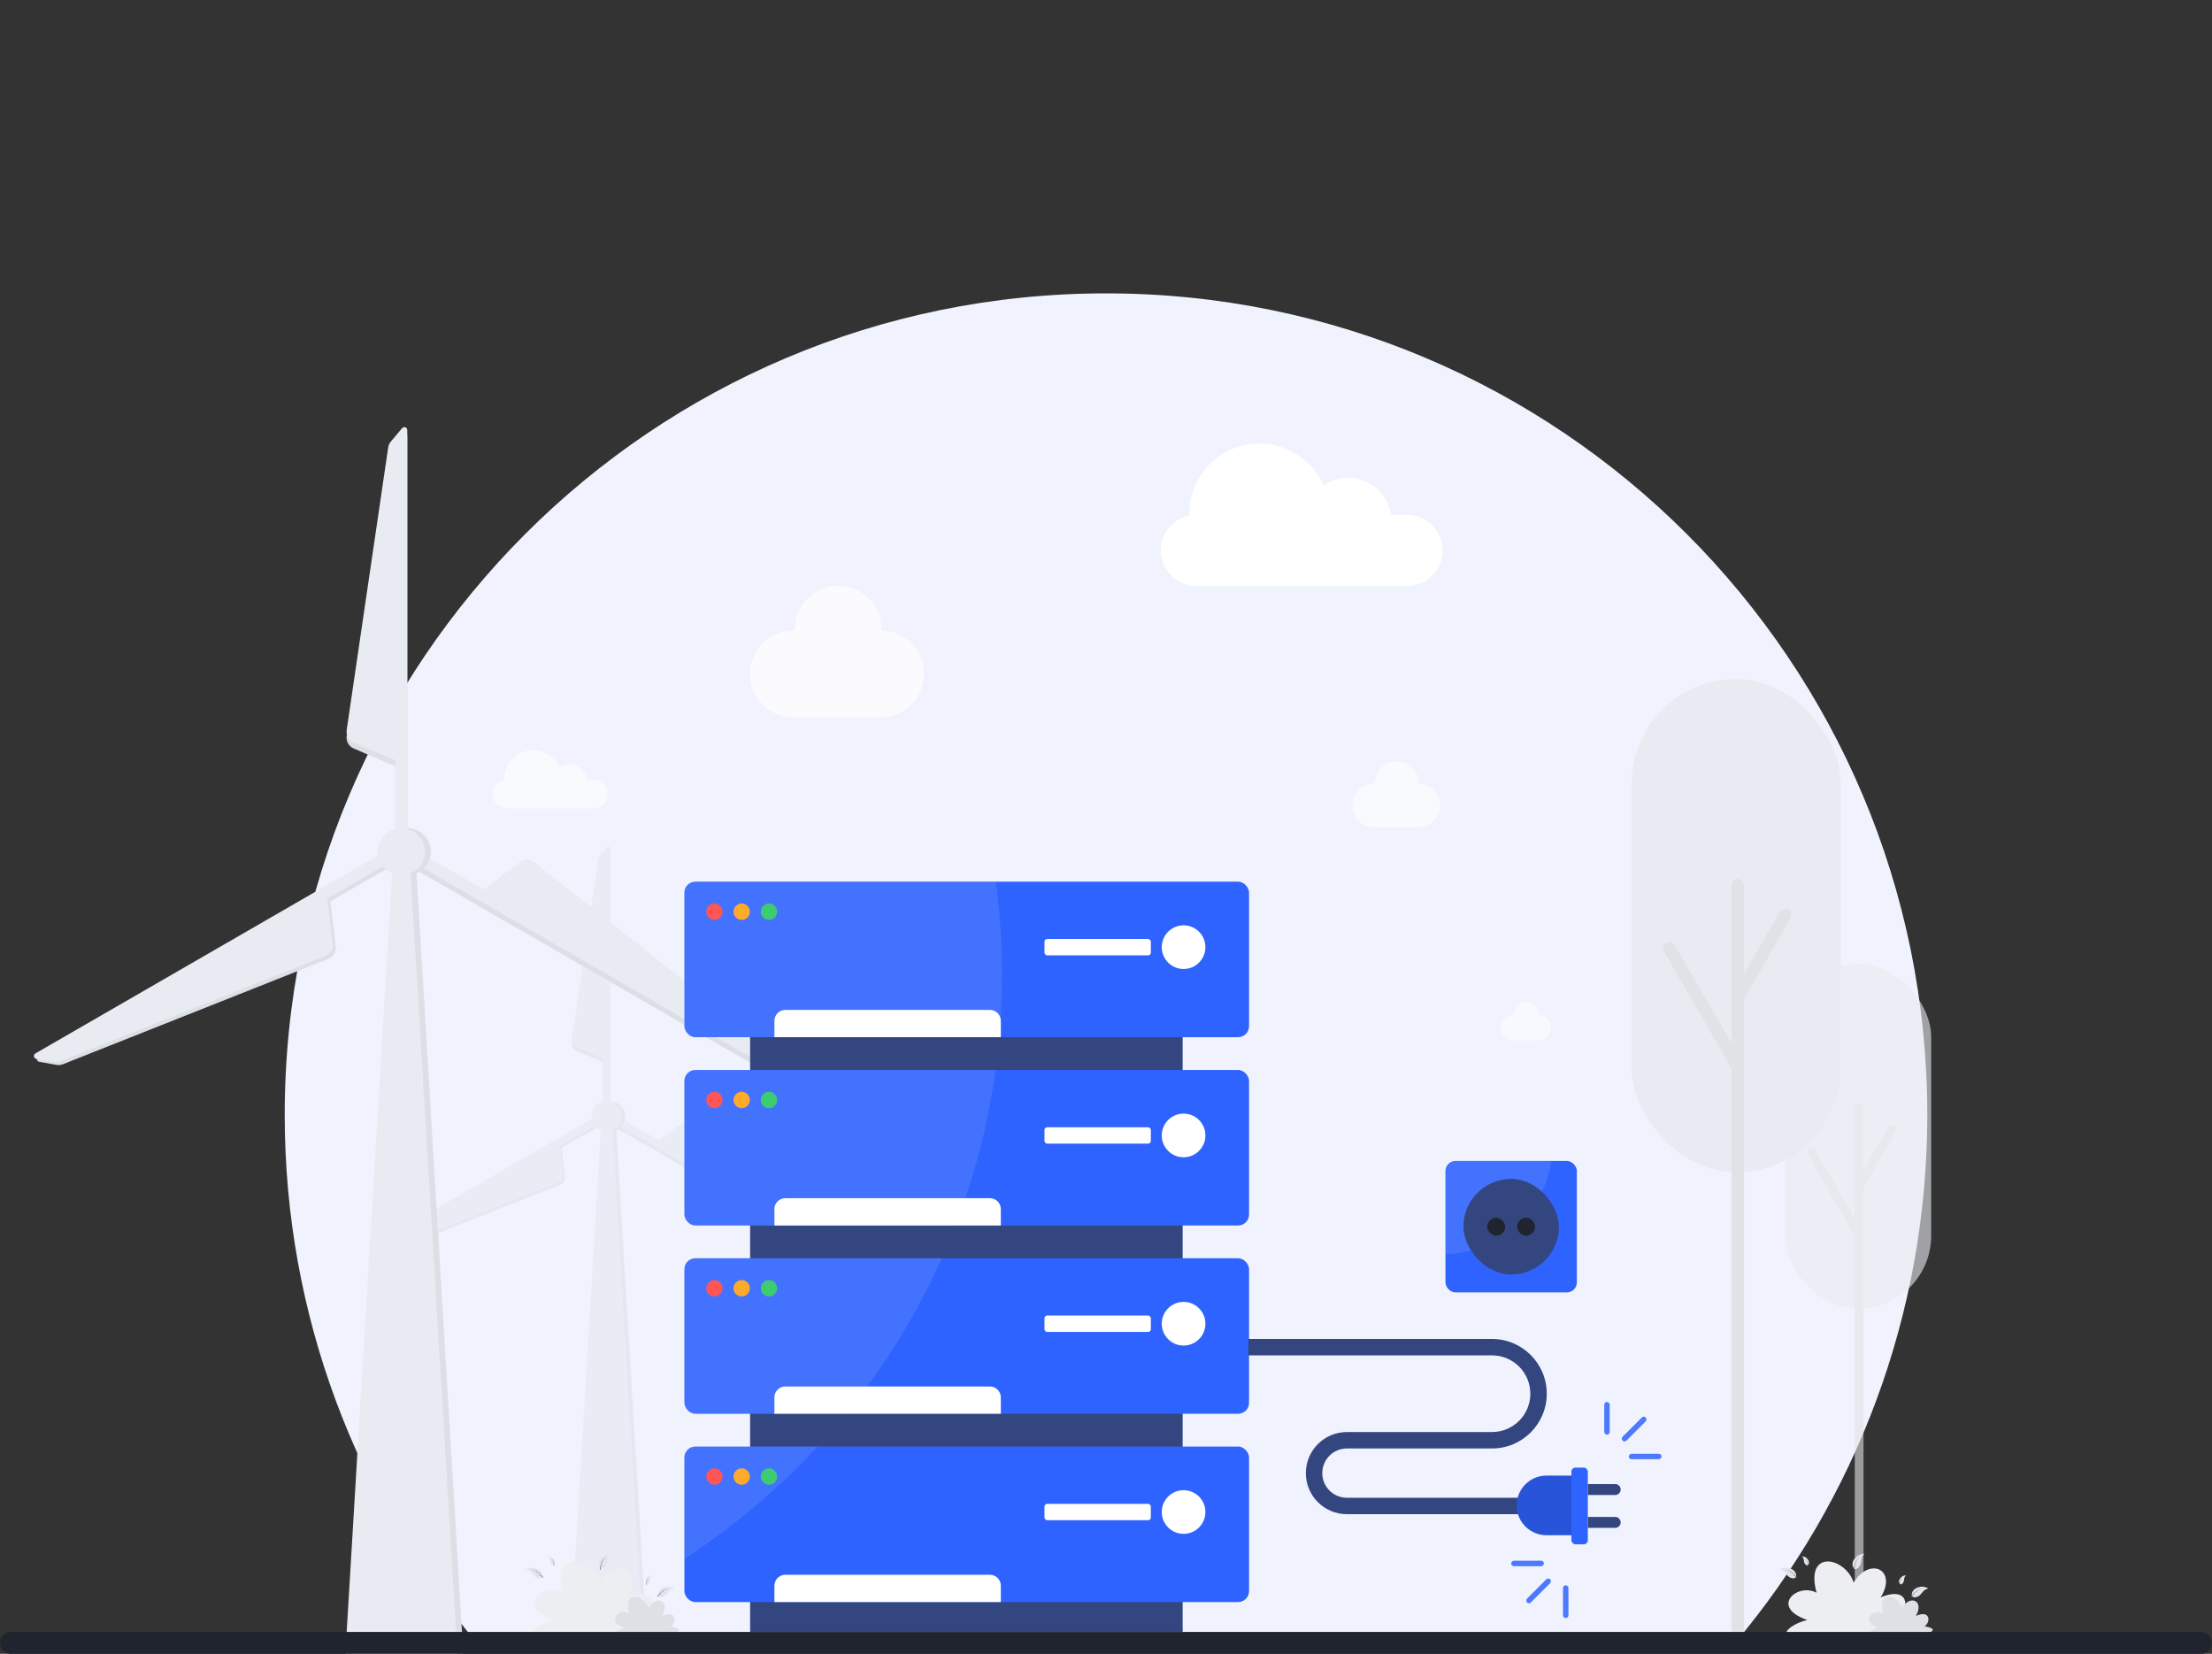 <svg width="404" height="302" viewBox="0 0 404 302" fill="none" xmlns="http://www.w3.org/2000/svg">
<rect x="0" y="0" width="404" height="302" fill="#333333" stroke="none"/>
<path fill-rule="evenodd" clip-rule="evenodd" d="M316.902 300C338.807 273.926 352 240.29 352 203.571C352 120.729 284.843 53.571 202 53.571C119.157 53.571 52 120.729 52 203.571C52 240.29 65.193 273.926 87.098 300H316.902Z" fill="#F0F3FD"/>
<path opacity="0.7" fill-rule="evenodd" clip-rule="evenodd" d="M161 114.932C161 115.001 160.999 115.07 160.997 115.138C165.285 115.245 168.729 118.754 168.729 123.068C168.729 127.381 165.287 130.89 161 130.997V131H160.804C160.802 131 160.799 131 160.797 131C160.794 131 160.791 131 160.789 131H145.136V130.997C145.068 130.999 145 131 144.932 131C140.551 131 137 127.449 137 123.068C137 118.687 140.551 115.136 144.932 115.136C145.001 115.136 145.07 115.136 145.138 115.138C145.136 115.07 145.136 115.001 145.136 114.932C145.136 110.551 148.687 107 153.068 107C157.449 107 161 110.551 161 114.932Z" fill="white"/>
<g opacity="0.15">
<path fill-rule="evenodd" clip-rule="evenodd" d="M109.579 156.909C109.415 157.104 109.309 157.34 109.272 157.592L104.451 190.407C104.36 191.022 104.695 191.62 105.266 191.865L109.579 193.713C109.646 193.742 109.713 193.765 109.78 193.782C109.963 193.829 110.119 193.979 110.119 194.168V204.291C110.119 204.669 110.425 204.976 110.804 204.976C111.182 204.976 111.488 204.669 111.488 204.291V192.464C111.488 192.461 111.488 192.457 111.488 192.454L111.488 155.578C111.488 155.258 111.09 155.113 110.884 155.357L109.579 156.909Z" fill="#A4A4A4"/>
<path fill-rule="evenodd" clip-rule="evenodd" d="M109.579 156.224C109.415 156.419 109.309 156.655 109.272 156.907L104.451 189.722C104.36 190.337 104.695 190.935 105.266 191.18L109.579 193.028C109.646 193.057 109.713 193.08 109.78 193.097C109.963 193.145 110.119 193.294 110.119 193.483V203.606C110.119 203.984 110.425 204.291 110.804 204.291C111.182 204.291 111.488 203.984 111.488 203.606V191.779C111.488 191.776 111.488 191.773 111.488 191.769L111.488 154.893C111.488 154.573 111.09 154.428 110.884 154.672L109.579 156.224Z" fill="#C4C4C4"/>
<path fill-rule="evenodd" clip-rule="evenodd" d="M70.747 228.608C70.998 228.652 71.255 228.626 71.492 228.533L102.321 216.3C102.899 216.071 103.25 215.482 103.176 214.865L102.621 210.206C102.612 210.134 102.598 210.064 102.58 209.997C102.529 209.815 102.581 209.606 102.744 209.511L111.511 204.45C111.839 204.261 111.951 203.842 111.762 203.514C111.573 203.187 111.154 203.074 110.826 203.263L100.582 209.178C100.58 209.179 100.578 209.18 100.576 209.182L94.219 212.851L68.64 227.62C68.363 227.78 68.436 228.198 68.751 228.254L70.747 228.608Z" fill="#A4A4A4"/>
<path fill-rule="evenodd" clip-rule="evenodd" d="M70.405 228.266C70.655 228.31 70.913 228.284 71.149 228.19L101.979 215.958C102.556 215.729 102.907 215.139 102.834 214.522L102.278 209.863C102.269 209.791 102.256 209.722 102.237 209.655C102.187 209.473 102.238 209.263 102.402 209.169L111.169 204.107C111.496 203.918 111.608 203.499 111.419 203.172C111.23 202.844 110.811 202.732 110.484 202.921L100.24 208.835C100.238 208.837 100.235 208.838 100.233 208.839L68.297 227.277C68.02 227.437 68.094 227.855 68.408 227.911L70.405 228.266Z" fill="#C4C4C4"/>
<path fill-rule="evenodd" clip-rule="evenodd" d="M152.7 226.956C152.614 226.717 152.462 226.507 152.263 226.349L126.255 205.766C125.767 205.381 125.082 205.372 124.584 205.744L120.827 208.555C120.769 208.598 120.716 208.645 120.667 208.694C120.534 208.829 120.327 208.889 120.164 208.795L111.397 203.733C111.069 203.544 110.65 203.656 110.461 203.984C110.272 204.311 110.384 204.73 110.712 204.919L120.955 210.833C120.958 210.835 120.96 210.836 120.963 210.838L152.899 229.276C153.175 229.436 153.501 229.163 153.392 228.863L152.7 226.956Z" fill="#A4A4A4"/>
<path fill-rule="evenodd" clip-rule="evenodd" d="M152.7 226.272C152.614 226.033 152.462 225.822 152.263 225.665L126.255 205.082C125.767 204.696 125.082 204.687 124.584 205.059L120.827 207.87C120.769 207.913 120.716 207.96 120.667 208.009C120.534 208.144 120.327 208.204 120.164 208.11L111.397 203.048C111.069 202.859 110.65 202.971 110.461 203.299C110.272 203.627 110.384 204.045 110.712 204.235L120.955 210.148C120.957 210.15 120.96 210.151 120.963 210.153L152.899 228.591C153.175 228.751 153.501 228.478 153.392 228.178L152.7 226.272Z" fill="#C4C4C4"/>
<path fill-rule="evenodd" clip-rule="evenodd" d="M112.564 206.38C113.542 205.962 114.228 204.991 114.228 203.859C114.228 202.346 113.001 201.12 111.488 201.12C109.975 201.12 108.749 202.346 108.749 203.859C108.749 204.991 109.434 205.961 110.413 206.38L104.982 297H117.994L112.564 206.38Z" fill="#A4A4A4"/>
<path fill-rule="evenodd" clip-rule="evenodd" d="M111.879 206.38C112.857 205.961 113.543 204.991 113.543 203.859C113.543 202.346 112.316 201.12 110.804 201.12C109.291 201.12 108.064 202.346 108.064 203.859C108.064 204.991 108.75 205.961 109.728 206.38L104.297 297H117.31L111.879 206.38Z" fill="#C4C4C4"/>
</g>
<g opacity="0.6">
<rect x="326" y="176" width="26.714" height="62.997" rx="13.357" fill="#E9EBF2"/>
<rect x="338.759" y="201.518" width="1.595" height="98.482" rx="0.797" fill="#E1E2E5"/>
<rect x="345.338" y="205.019" width="1.595" height="13.443" rx="0.797" transform="rotate(30 345.338 205.019)" fill="#E1E2E5"/>
<rect width="1.595" height="18.913" rx="0.797" transform="matrix(0.866 -0.5 -0.5 -0.866 339.201 226.49)" fill="#E1E2E5"/>
</g>
<rect x="298" y="124" width="38.199" height="90.082" rx="19.1" fill="#E9EBF2"/>
<rect x="316.245" y="160.489" width="2.281" height="140.825" rx="1.14" fill="#E1E2E5"/>
<rect x="325.653" y="165.496" width="2.281" height="19.223" rx="1.14" transform="rotate(30 325.653 165.496)" fill="#E1E2E5"/>
<rect width="2.281" height="27.044" rx="1.14" transform="matrix(0.866 -0.5 -0.5 -0.866 316.876 196.198)" fill="#E1E2E5"/>
<path fill-rule="evenodd" clip-rule="evenodd" d="M71.382 81.71C71.124 82.016 70.957 82.388 70.899 82.783L63.318 134.384C63.176 135.351 63.702 136.292 64.6 136.677L71.382 139.584C71.487 139.629 71.593 139.664 71.698 139.692C71.986 139.766 72.231 140.001 72.231 140.298V156.217C72.231 156.811 72.713 157.293 73.308 157.293C73.903 157.293 74.385 156.811 74.385 156.217V137.619C74.385 137.614 74.385 137.609 74.385 137.604L74.385 79.616C74.385 79.114 73.757 78.885 73.434 79.27L71.382 81.71Z" fill="#DCDFE6"/>
<path fill-rule="evenodd" clip-rule="evenodd" d="M71.382 80.633C71.124 80.939 70.957 81.311 70.899 81.706L63.318 133.307C63.176 134.274 63.702 135.215 64.6 135.6L71.382 138.507C71.487 138.552 71.593 138.588 71.698 138.615C71.986 138.69 72.231 138.924 72.231 139.221V155.14C72.231 155.734 72.713 156.217 73.308 156.217C73.903 156.217 74.385 155.734 74.385 155.14V136.542C74.385 136.537 74.385 136.532 74.385 136.527L74.385 78.54C74.385 78.037 73.757 77.808 73.434 78.193L71.382 80.633Z" fill="#E9EBF2"/>
<path fill-rule="evenodd" clip-rule="evenodd" d="M10.32 194.455C10.714 194.525 11.119 194.484 11.491 194.336L59.969 175.101C60.878 174.741 61.429 173.814 61.314 172.844L60.44 165.518C60.426 165.405 60.405 165.295 60.376 165.19C60.296 164.903 60.377 164.574 60.635 164.426L74.42 156.466C74.935 156.169 75.112 155.51 74.814 154.995C74.517 154.48 73.858 154.304 73.343 154.601L57.235 163.901C57.231 163.903 57.228 163.905 57.224 163.907L7.006 192.901C6.571 193.152 6.686 193.81 7.181 193.898L10.32 194.455Z" fill="#DCDFE6"/>
<path fill-rule="evenodd" clip-rule="evenodd" d="M9.782 193.916C10.175 193.986 10.581 193.945 10.953 193.798L59.431 174.563C60.339 174.203 60.891 173.276 60.775 172.306L59.902 164.979C59.888 164.866 59.866 164.757 59.837 164.651C59.758 164.365 59.839 164.036 60.096 163.887L73.882 155.928C74.397 155.631 74.573 154.972 74.276 154.457C73.979 153.942 73.32 153.765 72.805 154.063L56.697 163.363C56.693 163.365 56.69 163.367 56.686 163.369L6.467 192.363C6.032 192.614 6.148 193.271 6.642 193.359L9.782 193.916Z" fill="#E9EBF2"/>
<path fill-rule="evenodd" clip-rule="evenodd" d="M139.189 191.858C139.053 191.482 138.815 191.152 138.501 190.903L97.604 158.537C96.838 157.931 95.76 157.916 94.977 158.502L89.069 162.922C88.978 162.99 88.894 163.063 88.817 163.141C88.609 163.353 88.283 163.448 88.026 163.299L74.24 155.34C73.725 155.043 73.067 155.219 72.769 155.734C72.472 156.249 72.648 156.908 73.163 157.205L89.27 166.504C89.274 166.507 89.278 166.509 89.282 166.512L139.501 195.505C139.936 195.756 140.448 195.328 140.276 194.855L139.189 191.858Z" fill="#DCDFE6"/>
<path fill-rule="evenodd" clip-rule="evenodd" d="M139.189 190.781C139.053 190.405 138.815 190.075 138.501 189.827L97.604 157.46C96.838 156.854 95.76 156.839 94.977 157.425L89.069 161.845C88.978 161.913 88.894 161.986 88.817 162.064C88.609 162.276 88.283 162.371 88.026 162.222L74.24 154.263C73.725 153.966 73.067 154.142 72.769 154.657C72.472 155.172 72.648 155.831 73.163 156.128L89.27 165.428C89.274 165.43 89.278 165.432 89.282 165.435L139.501 194.428C139.936 194.68 140.448 194.251 140.276 193.778L139.189 190.781Z" fill="#E9EBF2"/>
<path fill-rule="evenodd" clip-rule="evenodd" d="M76.076 159.501C77.614 158.844 78.692 157.317 78.692 155.538C78.692 153.159 76.764 151.231 74.385 151.231C72.005 151.231 70.077 153.159 70.077 155.538C70.077 157.317 71.155 158.844 72.693 159.501L64.154 302H84.615L76.076 159.501Z" fill="#DCDFE6"/>
<path fill-rule="evenodd" clip-rule="evenodd" d="M74.999 159.501C76.537 158.844 77.615 157.317 77.615 155.538C77.615 153.159 75.687 151.231 73.308 151.231C70.929 151.231 69 153.159 69 155.538C69 157.317 70.078 158.844 71.616 159.501L63.077 302H83.538L74.999 159.501Z" fill="#E9EBF2"/>
<path opacity="0.6" fill-rule="evenodd" clip-rule="evenodd" d="M259.103 143C259.103 143.035 259.102 143.069 259.101 143.104C261.264 143.158 263 144.927 263 147.103C263 149.277 261.264 151.047 259.103 151.101V151.103H259.01C259.007 151.103 259.003 151.103 259 151.103C258.996 151.103 258.993 151.103 258.989 151.103H251.103V151.101C251.069 151.102 251.034 151.103 251 151.103C248.791 151.103 247 149.312 247 147.103C247 144.893 248.791 143.103 251 143.103C251.035 143.103 251.069 143.103 251.104 143.104C251.103 143.069 251.103 143.035 251.103 143C251.103 140.791 252.894 139 255.103 139C257.312 139 259.103 140.791 259.103 143Z" fill="white"/>
<path opacity="0.5" fill-rule="evenodd" clip-rule="evenodd" d="M281 185.314C281 185.334 281 185.354 280.999 185.374C282.25 185.405 283.254 186.428 283.254 187.686C283.254 188.944 282.25 189.968 281 189.999V190H280.942C280.942 190 280.941 190 280.941 190C280.94 190 280.94 190 280.939 190H276.373V189.999C276.353 190 276.333 190 276.314 190C275.036 190 274 188.964 274 187.686C274 186.409 275.036 185.373 276.314 185.373C276.334 185.373 276.354 185.373 276.374 185.374C276.373 185.354 276.373 185.334 276.373 185.314C276.373 184.036 277.409 183 278.687 183C279.964 183 281 184.036 281 185.314Z" fill="white"/>
<path fill-rule="evenodd" clip-rule="evenodd" d="M217.2 93.828C217.2 86.743 222.943 81 230.028 81C235.286 81 239.804 84.163 241.786 88.689C243.061 87.788 244.617 87.258 246.298 87.258C250.252 87.258 253.52 90.191 254.046 94H256.98C260.57 94 263.48 96.91 263.48 100.5C263.48 104.09 260.57 107 256.98 107H218.5C214.91 107 212 104.09 212 100.5C212 97.354 214.235 94.73 217.203 94.129C217.201 94.029 217.2 93.929 217.2 93.828Z" fill="white"/>
<path opacity="0.6" fill-rule="evenodd" clip-rule="evenodd" d="M92.121 142.233C92.121 139.343 94.464 137 97.354 137C99.499 137 101.342 138.29 102.15 140.137C102.67 139.769 103.305 139.553 103.991 139.553C105.604 139.553 106.937 140.749 107.152 142.303H108.348C109.813 142.303 111 143.49 111 144.955C111 146.419 109.813 147.606 108.348 147.606H92.651C91.187 147.606 90 146.419 90 144.955C90 143.671 90.912 142.601 92.123 142.356C92.122 142.315 92.121 142.274 92.121 142.233Z" fill="white"/>
<path d="M115.59 300H104.976C92.678 300 97.984 296.501 101.095 295.823C94.141 293.448 99.265 288.974 102.78 290.84C100.584 282.698 108.087 284.394 109.551 288.974C112.479 284.225 117.603 286.599 114.492 291.688C119.799 289.483 119.799 293.893 117.603 295.25C122.909 296.099 119.943 297.689 117.016 297.689C120.493 299.555 117.931 300 115.59 300Z" fill="#EDEEF2"/>
<path d="M121.476 299.505H116.056C109.777 299.505 112.486 297.639 114.075 297.277C110.524 296.01 113.14 293.624 114.935 294.619C113.814 290.277 117.645 291.181 118.393 293.624C119.888 291.091 122.504 292.358 120.916 295.072C123.626 293.896 123.626 296.248 122.504 296.971C125.214 297.424 123.7 298.272 122.204 298.272C123.98 299.267 122.672 299.505 121.476 299.505Z" fill="#DFE0E6"/>
<path d="M97.246 287.448C96.959 287.04 96.548 286.692 96.018 286.58C96.91 286.159 97.366 286.228 97.911 286.398C99.229 286.811 99.295 288.102 98.694 288.197C98.093 288.291 97.545 287.871 97.246 287.448Z" fill="#E5E6ED"/>
<path d="M96.691 286.531C97.839 286.511 98.794 287.523 99.218 288.048L99.116 288.137C98.33 286.984 97.315 286.526 96.691 286.531C96.672 286.531 96.652 286.532 96.632 286.532C96.651 286.531 96.671 286.531 96.691 286.531Z" fill="#727785"/>
<path d="M97.691 286.425C97.939 286.538 98.041 286.851 98.079 287.007L98.048 287.016C97.997 286.689 97.825 286.488 97.691 286.425C97.687 286.423 97.682 286.422 97.678 286.42C97.682 286.421 97.687 286.423 97.691 286.425Z" fill="#727785"/>
<path d="M97.332 286.817C97.463 286.888 97.627 286.835 97.703 286.802L97.696 286.787C97.545 286.866 97.404 286.855 97.332 286.817C97.33 286.816 97.327 286.814 97.325 286.813C97.327 286.814 97.33 286.815 97.332 286.817Z" fill="#727785"/>
<path d="M98.275 286.678C98.487 286.85 98.504 287.18 98.501 287.34L98.469 287.341C98.503 287.011 98.389 286.773 98.275 286.678C98.272 286.675 98.268 286.672 98.264 286.669C98.268 286.672 98.272 286.675 98.275 286.678Z" fill="#727785"/>
<path d="M97.591 287.211C97.829 287.344 98.142 287.239 98.29 287.177L98.278 287.147C97.985 287.3 97.721 287.282 97.591 287.211C97.587 287.209 97.583 287.206 97.579 287.204C97.583 287.206 97.587 287.209 97.591 287.211Z" fill="#727785"/>
<path d="M97.821 287.676C98.16 287.873 98.588 287.747 98.79 287.669L98.772 287.627C98.373 287.821 98.006 287.782 97.821 287.676C97.816 287.673 97.81 287.669 97.804 287.666C97.81 287.669 97.815 287.673 97.821 287.676Z" fill="#727785"/>
<path d="M121.979 290.916C122.266 290.508 122.677 290.16 123.207 290.048C122.315 289.627 121.859 289.696 121.314 289.867C119.996 290.279 119.93 291.571 120.531 291.665C121.133 291.76 121.68 291.339 121.979 290.916Z" fill="#E5E6ED"/>
<path d="M122.534 289.999C121.386 289.979 120.431 290.991 120.007 291.516L120.109 291.605C120.895 290.453 121.91 289.994 122.534 289.999C122.553 289.999 122.573 290 122.593 290.001C122.574 290 122.554 289.999 122.534 289.999Z" fill="#727785"/>
<path d="M121.534 289.894C121.286 290.006 121.184 290.32 121.146 290.475L121.177 290.484C121.229 290.157 121.4 289.956 121.534 289.894C121.538 289.892 121.543 289.89 121.547 289.888C121.543 289.89 121.539 289.892 121.534 289.894Z" fill="#727785"/>
<path d="M121.893 290.285C121.762 290.356 121.598 290.303 121.522 290.271L121.529 290.255C121.68 290.334 121.821 290.323 121.893 290.285C121.895 290.284 121.898 290.282 121.9 290.281C121.898 290.282 121.895 290.284 121.893 290.285Z" fill="#727785"/>
<path d="M120.95 290.146C120.739 290.319 120.721 290.648 120.724 290.808L120.756 290.809C120.722 290.48 120.836 290.241 120.95 290.146C120.953 290.143 120.957 290.14 120.961 290.138C120.957 290.14 120.953 290.143 120.95 290.146Z" fill="#727785"/>
<path d="M121.634 290.679C121.396 290.812 121.083 290.707 120.936 290.645L120.947 290.615C121.24 290.768 121.504 290.75 121.634 290.679C121.638 290.677 121.642 290.675 121.646 290.672C121.642 290.675 121.638 290.677 121.634 290.679Z" fill="#727785"/>
<path d="M121.404 291.145C121.065 291.341 120.637 291.215 120.435 291.138L120.453 291.095C120.852 291.29 121.219 291.25 121.404 291.145C121.41 291.141 121.415 291.138 121.421 291.134C121.416 291.138 121.41 291.141 121.404 291.145Z" fill="#727785"/>
<path d="M110.914 285.098C110.949 284.6 111.119 284.09 111.515 283.719C110.534 283.821 110.18 284.116 109.802 284.545C108.888 285.58 109.501 286.719 110.064 286.488C110.627 286.258 110.878 285.614 110.914 285.098Z" fill="#E5E6ED"/>
<path d="M110.913 284.026C109.921 284.604 109.629 285.964 109.538 286.632L109.672 286.656C109.747 285.263 110.378 284.345 110.913 284.026C110.93 284.016 110.948 284.006 110.965 283.997C110.948 284.006 110.931 284.015 110.913 284.026Z" fill="#727785"/>
<path d="M110.004 284.454C109.85 284.678 109.925 285 109.973 285.152L110.004 285.144C109.879 284.837 109.921 284.576 110.004 284.454C110.006 284.45 110.009 284.446 110.012 284.442C110.009 284.446 110.006 284.45 110.004 284.454Z" fill="#727785"/>
<path d="M110.514 284.603C110.438 284.732 110.271 284.77 110.189 284.783L110.187 284.765C110.357 284.755 110.472 284.672 110.514 284.603C110.515 284.6 110.516 284.598 110.517 284.596C110.516 284.598 110.515 284.6 110.514 284.603Z" fill="#727785"/>
<path d="M109.635 284.973C109.544 285.23 109.699 285.521 109.785 285.656L109.813 285.64C109.613 285.376 109.586 285.113 109.635 284.973C109.636 284.968 109.638 284.964 109.64 284.96C109.638 284.964 109.636 284.968 109.635 284.973Z" fill="#727785"/>
<path d="M110.496 285.074C110.362 285.311 110.04 285.383 109.881 285.407L109.875 285.375C110.206 285.354 110.422 285.202 110.496 285.074C110.499 285.07 110.501 285.066 110.503 285.062C110.501 285.066 110.499 285.07 110.496 285.074Z" fill="#727785"/>
<path d="M110.54 285.591C110.353 285.935 109.921 286.049 109.709 286.087L109.702 286.042C110.143 286.001 110.437 285.777 110.54 285.591C110.544 285.585 110.547 285.579 110.55 285.573C110.547 285.579 110.544 285.585 110.54 285.591Z" fill="#727785"/>
<path d="M100.466 285.002C100.449 284.708 100.352 284.407 100.123 284.186C100.699 284.253 100.905 284.429 101.124 284.684C101.654 285.3 101.285 285.966 100.956 285.826C100.626 285.686 100.483 285.306 100.466 285.002Z" fill="#E5E6ED"/>
<path d="M100.474 284.371C101.054 284.718 101.216 285.52 101.264 285.914L101.186 285.927C101.152 285.107 100.787 284.562 100.474 284.371C100.464 284.365 100.454 284.359 100.444 284.353C100.454 284.359 100.464 284.364 100.474 284.371Z" fill="#727785"/>
<path d="M101.006 284.629C101.095 284.762 101.049 284.951 101.019 285.04L101.001 285.035C101.077 284.856 101.054 284.702 101.006 284.629C101.004 284.627 101.003 284.625 101.001 284.622C101.003 284.625 101.004 284.627 101.006 284.629Z" fill="#727785"/>
<path d="M100.705 284.713C100.749 284.79 100.847 284.814 100.895 284.821L100.896 284.811C100.796 284.804 100.729 284.754 100.705 284.713C100.704 284.712 100.704 284.71 100.703 284.709C100.704 284.71 100.704 284.712 100.705 284.713Z" fill="#727785"/>
<path d="M101.219 284.937C101.271 285.089 101.178 285.259 101.126 285.338L101.11 285.328C101.229 285.174 101.247 285.02 101.219 284.937C101.218 284.935 101.218 284.932 101.217 284.929C101.218 284.932 101.218 284.935 101.219 284.937Z" fill="#727785"/>
<path d="M100.712 284.991C100.789 285.131 100.978 285.176 101.071 285.191L101.075 285.172C100.881 285.157 100.755 285.066 100.712 284.991C100.71 284.988 100.709 284.986 100.708 284.983C100.709 284.986 100.71 284.988 100.712 284.991Z" fill="#727785"/>
<path d="M100.682 285.295C100.79 285.498 101.043 285.568 101.168 285.592L101.172 285.566C100.913 285.539 100.742 285.404 100.682 285.295C100.68 285.291 100.679 285.287 100.677 285.284C100.678 285.287 100.68 285.291 100.682 285.295Z" fill="#727785"/>
<path d="M118.759 288.47C118.776 288.177 118.873 287.875 119.103 287.654C118.527 287.721 118.32 287.898 118.101 288.152C117.571 288.768 117.94 289.434 118.269 289.294C118.599 289.154 118.742 288.774 118.759 288.47Z" fill="#E5E6ED"/>
<path d="M118.751 287.839C118.172 288.186 118.01 288.988 117.961 289.383L118.04 289.395C118.074 288.575 118.438 288.03 118.751 287.839C118.761 287.833 118.771 287.827 118.781 287.821C118.771 287.827 118.761 287.833 118.751 287.839Z" fill="#727785"/>
<path d="M118.219 288.097C118.13 288.231 118.177 288.419 118.206 288.509L118.225 288.503C118.149 288.324 118.172 288.17 118.219 288.097C118.221 288.095 118.223 288.093 118.224 288.091C118.223 288.093 118.221 288.095 118.219 288.097Z" fill="#727785"/>
<path d="M118.52 288.181C118.477 288.258 118.379 288.282 118.33 288.289L118.329 288.279C118.429 288.272 118.496 288.223 118.52 288.181C118.521 288.18 118.522 288.179 118.522 288.177C118.522 288.179 118.521 288.18 118.52 288.181Z" fill="#727785"/>
<path d="M118.006 288.405C117.954 288.557 118.048 288.727 118.099 288.806L118.116 288.796C117.996 288.643 117.979 288.488 118.006 288.405C118.007 288.403 118.008 288.4 118.009 288.398C118.008 288.4 118.007 288.403 118.006 288.405Z" fill="#727785"/>
<path d="M118.514 288.459C118.436 288.599 118.247 288.644 118.154 288.659L118.15 288.64C118.345 288.625 118.471 288.534 118.514 288.459C118.515 288.456 118.516 288.454 118.518 288.451C118.516 288.454 118.515 288.456 118.514 288.459Z" fill="#727785"/>
<path d="M118.543 288.763C118.435 288.966 118.182 289.037 118.057 289.06L118.053 289.034C118.313 289.007 118.484 288.873 118.543 288.763C118.545 288.759 118.547 288.756 118.549 288.752C118.547 288.756 118.545 288.759 118.543 288.763Z" fill="#727785"/>
<path d="M344.59 300H333.976C321.678 300 326.984 296.501 330.095 295.823C323.141 293.448 328.265 288.974 331.78 290.84C329.584 282.698 337.087 284.394 338.551 288.974C341.479 284.225 346.603 286.599 343.492 291.688C348.799 289.483 348.799 293.893 346.603 295.25C351.909 296.099 348.943 297.689 346.016 297.689C349.493 299.555 346.931 300 344.59 300Z" fill="#EDEEF2"/>
<path d="M350.476 299.505H345.056C338.777 299.505 341.486 297.639 343.075 297.277C339.524 296.01 342.14 293.624 343.935 294.619C342.814 290.277 346.645 291.181 347.393 293.624C348.888 291.091 351.504 292.358 349.916 295.072C352.626 293.896 352.626 296.248 351.504 296.971C354.214 297.424 352.7 298.272 351.204 298.272C352.98 299.267 351.672 299.505 350.476 299.505Z" fill="#DFE0E6"/>
<path d="M326.247 287.448C325.959 287.04 325.548 286.692 325.018 286.58C325.91 286.159 326.366 286.228 326.911 286.398C328.229 286.811 328.295 288.102 327.694 288.197C327.093 288.291 326.545 287.871 326.247 287.448Z" fill="#E5E6ED"/>
<path d="M325.691 286.531C326.839 286.511 327.794 287.523 328.218 288.048L328.116 288.137C327.33 286.984 326.315 286.526 325.691 286.531C325.672 286.531 325.652 286.532 325.632 286.532C325.651 286.531 325.671 286.531 325.691 286.531Z" fill="#727785"/>
<path d="M326.691 286.425C326.939 286.538 327.041 286.851 327.079 287.007L327.048 287.016C326.997 286.689 326.825 286.488 326.691 286.425C326.687 286.423 326.682 286.422 326.678 286.42C326.682 286.421 326.687 286.423 326.691 286.425Z" fill="#727785"/>
<path d="M326.332 286.817C326.464 286.888 326.627 286.835 326.703 286.802L326.696 286.787C326.545 286.866 326.404 286.855 326.332 286.817C326.33 286.816 326.327 286.814 326.325 286.813C326.327 286.814 326.33 286.815 326.332 286.817Z" fill="#727785"/>
<path d="M327.276 286.678C327.486 286.85 327.505 287.18 327.501 287.34L327.469 287.341C327.503 287.011 327.389 286.773 327.276 286.678C327.272 286.675 327.268 286.672 327.264 286.669C327.268 286.672 327.272 286.675 327.276 286.678Z" fill="#727785"/>
<path d="M326.591 287.211C326.829 287.344 327.142 287.239 327.29 287.177L327.278 287.147C326.985 287.3 326.721 287.282 326.591 287.211C326.587 287.209 326.583 287.206 326.579 287.204C326.583 287.206 326.587 287.209 326.591 287.211Z" fill="#727785"/>
<path d="M326.821 287.676C327.16 287.873 327.588 287.747 327.79 287.669L327.772 287.627C327.373 287.821 327.006 287.782 326.821 287.676C326.816 287.673 326.81 287.669 326.804 287.666C326.81 287.669 326.815 287.673 326.821 287.676Z" fill="#727785"/>
<path d="M350.979 290.916C351.266 290.508 351.677 290.16 352.207 290.048C351.315 289.627 350.859 289.696 350.314 289.867C348.996 290.279 348.93 291.571 349.531 291.665C350.133 291.76 350.68 291.339 350.979 290.916Z" fill="#E5E6ED"/>
<path d="M351.534 289.999C350.386 289.979 349.431 290.991 349.007 291.516L349.109 291.605C349.895 290.453 350.91 289.994 351.534 289.999C351.553 289.999 351.573 290 351.593 290.001C351.574 290 351.554 289.999 351.534 289.999Z" fill="#727785"/>
<path d="M350.534 289.894C350.286 290.006 350.184 290.32 350.146 290.475L350.177 290.484C350.229 290.157 350.4 289.956 350.534 289.894C350.538 289.892 350.543 289.89 350.547 289.888C350.543 289.89 350.539 289.892 350.534 289.894Z" fill="#727785"/>
<path d="M350.893 290.285C350.762 290.356 350.598 290.303 350.522 290.271L350.529 290.255C350.68 290.334 350.821 290.323 350.893 290.285C350.895 290.284 350.898 290.282 350.9 290.281C350.898 290.282 350.895 290.284 350.893 290.285Z" fill="#727785"/>
<path d="M349.95 290.146C349.739 290.319 349.721 290.648 349.724 290.808L349.756 290.809C349.722 290.48 349.836 290.241 349.95 290.146C349.953 290.143 349.957 290.14 349.961 290.138C349.957 290.14 349.953 290.143 349.95 290.146Z" fill="#727785"/>
<path d="M350.634 290.679C350.396 290.812 350.083 290.707 349.936 290.645L349.947 290.615C350.24 290.768 350.504 290.75 350.634 290.679C350.638 290.677 350.642 290.675 350.646 290.672C350.642 290.675 350.638 290.677 350.634 290.679Z" fill="#727785"/>
<path d="M350.404 291.145C350.065 291.341 349.637 291.215 349.435 291.138L349.453 291.095C349.852 291.29 350.219 291.25 350.404 291.145C350.41 291.141 350.415 291.138 350.421 291.134C350.416 291.138 350.41 291.141 350.404 291.145Z" fill="#727785"/>
<path d="M339.914 285.098C339.949 284.6 340.119 284.09 340.515 283.719C339.534 283.821 339.18 284.116 338.802 284.545C337.888 285.58 338.501 286.719 339.064 286.488C339.627 286.258 339.878 285.614 339.914 285.098Z" fill="#E5E6ED"/>
<path d="M339.913 284.026C338.921 284.604 338.629 285.964 338.538 286.632L338.672 286.656C338.747 285.263 339.378 284.345 339.913 284.026C339.93 284.016 339.948 284.006 339.965 283.997C339.948 284.006 339.931 284.015 339.913 284.026Z" fill="#727785"/>
<path d="M339.004 284.454C338.85 284.678 338.925 285 338.973 285.152L339.004 285.144C338.879 284.837 338.921 284.576 339.004 284.454C339.006 284.45 339.009 284.446 339.012 284.442C339.009 284.446 339.006 284.45 339.004 284.454Z" fill="#727785"/>
<path d="M339.514 284.603C339.438 284.732 339.271 284.77 339.189 284.783L339.187 284.765C339.357 284.755 339.472 284.672 339.514 284.603C339.515 284.6 339.516 284.598 339.517 284.596C339.516 284.598 339.515 284.6 339.514 284.603Z" fill="#727785"/>
<path d="M338.635 284.973C338.544 285.23 338.699 285.521 338.785 285.656L338.813 285.64C338.613 285.376 338.586 285.113 338.635 284.973C338.636 284.968 338.638 284.964 338.64 284.96C338.638 284.964 338.636 284.968 338.635 284.973Z" fill="#727785"/>
<path d="M339.496 285.074C339.362 285.311 339.04 285.383 338.881 285.407L338.875 285.375C339.206 285.354 339.422 285.202 339.496 285.074C339.499 285.07 339.501 285.066 339.503 285.062C339.501 285.066 339.499 285.07 339.496 285.074Z" fill="#727785"/>
<path d="M339.54 285.591C339.353 285.935 338.921 286.049 338.709 286.087L338.702 286.042C339.143 286.001 339.437 285.777 339.54 285.591C339.544 285.585 339.547 285.579 339.55 285.573C339.547 285.579 339.544 285.585 339.54 285.591Z" fill="#727785"/>
<path d="M329.466 285.002C329.449 284.708 329.352 284.407 329.123 284.186C329.699 284.253 329.905 284.429 330.124 284.684C330.654 285.3 330.285 285.966 329.956 285.826C329.626 285.686 329.483 285.306 329.466 285.002Z" fill="#E5E6ED"/>
<path d="M329.474 284.371C330.054 284.718 330.216 285.52 330.264 285.914L330.186 285.927C330.152 285.107 329.787 284.562 329.474 284.371C329.464 284.365 329.454 284.359 329.444 284.353C329.454 284.359 329.464 284.364 329.474 284.371Z" fill="#727785"/>
<path d="M330.006 284.629C330.095 284.762 330.049 284.951 330.019 285.04L330.001 285.035C330.077 284.856 330.054 284.702 330.006 284.629C330.004 284.627 330.003 284.625 330.001 284.622C330.003 284.625 330.004 284.627 330.006 284.629Z" fill="#727785"/>
<path d="M329.705 284.713C329.749 284.79 329.847 284.814 329.895 284.821L329.896 284.811C329.796 284.804 329.729 284.754 329.705 284.713C329.704 284.712 329.704 284.71 329.703 284.709C329.704 284.71 329.704 284.712 329.705 284.713Z" fill="#727785"/>
<path d="M330.219 284.937C330.271 285.089 330.178 285.259 330.126 285.338L330.11 285.328C330.229 285.174 330.247 285.02 330.219 284.937C330.218 284.935 330.218 284.932 330.217 284.929C330.218 284.932 330.218 284.935 330.219 284.937Z" fill="#727785"/>
<path d="M329.712 284.991C329.789 285.131 329.978 285.176 330.071 285.191L330.075 285.172C329.881 285.157 329.755 285.066 329.712 284.991C329.71 284.988 329.709 284.986 329.708 284.983C329.709 284.986 329.71 284.988 329.712 284.991Z" fill="#727785"/>
<path d="M329.682 285.295C329.79 285.498 330.043 285.568 330.168 285.592L330.172 285.566C329.913 285.539 329.742 285.404 329.682 285.295C329.68 285.291 329.679 285.287 329.677 285.284C329.678 285.287 329.68 285.291 329.682 285.295Z" fill="#727785"/>
<path d="M347.759 288.47C347.776 288.177 347.873 287.875 348.103 287.654C347.527 287.721 347.32 287.898 347.101 288.152C346.571 288.768 346.94 289.434 347.269 289.294C347.599 289.154 347.742 288.774 347.759 288.47Z" fill="#E5E6ED"/>
<path d="M347.751 287.839C347.172 288.186 347.01 288.988 346.961 289.383L347.04 289.395C347.074 288.575 347.438 288.03 347.751 287.839C347.761 287.833 347.771 287.827 347.781 287.821C347.771 287.827 347.761 287.833 347.751 287.839Z" fill="#727785"/>
<path d="M347.219 288.097C347.13 288.231 347.177 288.419 347.206 288.509L347.225 288.503C347.149 288.324 347.172 288.17 347.219 288.097C347.221 288.095 347.223 288.093 347.224 288.091C347.223 288.093 347.221 288.095 347.219 288.097Z" fill="#727785"/>
<path d="M347.52 288.181C347.477 288.258 347.379 288.282 347.33 288.289L347.329 288.279C347.429 288.272 347.496 288.223 347.52 288.181C347.521 288.18 347.522 288.179 347.522 288.177C347.522 288.179 347.521 288.18 347.52 288.181Z" fill="#727785"/>
<path d="M347.006 288.405C346.954 288.557 347.048 288.727 347.099 288.806L347.116 288.796C346.996 288.643 346.979 288.488 347.006 288.405C347.007 288.403 347.008 288.4 347.009 288.398C347.008 288.4 347.007 288.403 347.006 288.405Z" fill="#727785"/>
<path d="M347.514 288.459C347.436 288.599 347.247 288.644 347.154 288.659L347.15 288.64C347.345 288.625 347.471 288.534 347.514 288.459C347.515 288.456 347.516 288.454 347.518 288.451C347.516 288.454 347.515 288.456 347.514 288.459Z" fill="#727785"/>
<path d="M347.543 288.763C347.435 288.966 347.182 289.037 347.057 289.06L347.053 289.034C347.313 289.007 347.484 288.873 347.543 288.763C347.545 288.759 347.547 288.756 347.549 288.752C347.547 288.756 347.545 288.759 347.543 288.763Z" fill="#727785"/>
<path d="M2 300H402" stroke="#20242E" stroke-width="4" stroke-linecap="round" stroke-linejoin="round"/>
<rect x="137" y="189" width="79" height="109" fill="#334680"/>
<rect x="125" y="161" width="103.126" height="28.397" rx="1.993" fill="#2F63FF"/>
<path d="M141.44 186.408C141.44 185.307 142.333 184.415 143.433 184.415H180.798C181.898 184.415 182.791 185.307 182.791 186.408V189.397H141.44V186.408Z" fill="white"/>
<rect x="190.762" y="171.462" width="19.43" height="2.989" rx="0.498" fill="white"/>
<circle cx="130.48" cy="166.48" r="1.495" fill="#FF4343"/>
<circle cx="140.444" cy="166.48" r="1.495" fill="#28C760"/>
<circle cx="135.462" cy="166.48" r="1.495" fill="#FFA113"/>
<circle cx="216.17" cy="172.957" r="3.986" fill="white"/>
<rect x="125" y="195.383" width="103.126" height="28.397" rx="1.993" fill="#2F63FF"/>
<path d="M141.44 220.791C141.44 219.69 142.333 218.798 143.433 218.798H180.798C181.898 218.798 182.791 219.69 182.791 220.791V223.78H141.44V220.791Z" fill="white"/>
<rect x="190.762" y="205.845" width="19.43" height="2.989" rx="0.498" fill="white"/>
<circle cx="130.48" cy="200.863" r="1.495" fill="#FF4343"/>
<circle cx="140.444" cy="200.863" r="1.495" fill="#28C760"/>
<circle cx="135.462" cy="200.863" r="1.495" fill="#FFA113"/>
<circle cx="216.17" cy="207.339" r="3.986" fill="white"/>
<rect x="125" y="229.765" width="103.126" height="28.397" rx="1.993" fill="#2F63FF"/>
<path d="M141.44 255.173C141.44 254.073 142.333 253.18 143.433 253.18H180.798C181.898 253.18 182.791 254.073 182.791 255.173V258.162H141.44V255.173Z" fill="white"/>
<rect x="190.762" y="240.227" width="19.43" height="2.989" rx="0.498" fill="white"/>
<circle cx="130.48" cy="235.245" r="1.495" fill="#FF4343"/>
<circle cx="140.444" cy="235.245" r="1.495" fill="#28C760"/>
<circle cx="135.462" cy="235.245" r="1.495" fill="#FFA113"/>
<circle cx="216.17" cy="241.722" r="3.986" fill="white"/>
<rect x="125" y="264.148" width="103.126" height="28.397" rx="1.993" fill="#2F63FF"/>
<path d="M141.44 289.556C141.44 288.455 142.333 287.563 143.433 287.563H180.798C181.898 287.563 182.791 288.455 182.791 289.556V292.545H141.44V289.556Z" fill="white"/>
<rect x="190.762" y="274.61" width="19.43" height="2.989" rx="0.498" fill="white"/>
<circle cx="130.48" cy="269.628" r="1.495" fill="#FF4343"/>
<circle cx="140.444" cy="269.628" r="1.495" fill="#28C760"/>
<circle cx="135.462" cy="269.628" r="1.495" fill="#FFA113"/>
<circle cx="216.17" cy="276.105" r="3.986" fill="white"/>
<rect x="264" y="212" width="24" height="24" rx="1.826" fill="#2F63FF"/>
<path opacity="0.1" fill-rule="evenodd" clip-rule="evenodd" d="M283.312 212.153C281.831 221.565 273.779 228.796 264 229V213.826C264 212.818 264.818 212 265.826 212H282.579C282.84 212 283.087 212.055 283.312 212.153Z" fill="white"/>
<rect x="267.273" y="215.273" width="17.454" height="17.454" rx="8.727" fill="#334680"/>
<rect x="271.636" y="222.364" width="3.273" height="3.273" rx="1.636" fill="#20242E"/>
<rect x="277.091" y="222.364" width="3.273" height="3.273" rx="1.636" fill="#20242E"/>
<path fill-rule="evenodd" clip-rule="evenodd" d="M228 247.5H272.5C276.366 247.5 279.5 250.634 279.5 254.5C279.5 258.366 276.366 261.5 272.5 261.5L255.19 261.5L254.147 261.5H246C241.858 261.5 238.5 264.858 238.5 269C238.5 273.142 241.858 276.5 246 276.5L282 276.5V273.5L246 273.5C243.515 273.5 241.5 271.485 241.5 269C241.5 266.515 243.515 264.5 246 264.5H254.147L255.19 264.5L272.5 264.5C278.023 264.5 282.5 260.023 282.5 254.5C282.5 248.977 278.023 244.5 272.5 244.5H228V247.5Z" fill="#334680"/>
<path d="M290 271H295C295.552 271 296 271.448 296 272V272C296 272.552 295.552 273 295 273H290V271Z" fill="#334680"/>
<path d="M290 277H295C295.552 277 296 277.448 296 278V278C296 278.552 295.552 279 295 279H290V277Z" fill="#334680"/>
<path d="M277 274.897C277 271.89 279.438 269.452 282.445 269.452H287.714V280.342H282.445C279.438 280.342 277 277.904 277 274.897V274.897Z" fill="#2854D9"/>
<rect x="287" y="268" width="3" height="14" rx="0.726" fill="#2F63FF"/>
<rect x="293" y="256" width="0.996" height="5.978" rx="0.498" fill="#4D79FF"/>
<rect x="297.484" y="266.462" width="0.996" height="5.978" rx="0.498" transform="rotate(-90 297.484 266.462)" fill="#4D79FF"/>
<rect x="296.694" y="263.423" width="0.996" height="5.978" rx="0.498" transform="rotate(-135 296.694 263.423)" fill="#4D79FF"/>
<rect x="286.462" y="295.462" width="0.996" height="5.978" rx="0.498" transform="rotate(180 286.462 295.462)" fill="#4D79FF"/>
<rect x="281.978" y="285" width="0.996" height="5.978" rx="0.498" transform="rotate(90 281.978 285)" fill="#4D79FF"/>
<rect x="282.768" y="288.039" width="0.996" height="5.978" rx="0.498" transform="rotate(45 282.768 288.039)" fill="#4D79FF"/>
<path opacity="0.1" fill-rule="evenodd" clip-rule="evenodd" d="M182.496 189.397C182.829 185.643 183 181.841 183 178C183 172.236 182.616 166.561 181.872 161H126.993C125.892 161 125 161.892 125 162.993V187.404C125 188.505 125.892 189.397 126.993 189.397H141.44H182.496ZM181.82 195.383H126.993C125.892 195.383 125 196.275 125 197.375V221.787C125 222.888 125.892 223.78 126.993 223.78H174.498C177.983 214.766 180.469 205.255 181.82 195.383ZM172.006 229.765H126.993C125.892 229.765 125 230.658 125 231.758V256.17C125 257.27 125.892 258.162 126.993 258.162L141.44 258.163H154.509C161.518 249.56 167.422 240.022 172.006 229.765ZM149.315 264.148H126.993C125.892 264.148 125 265.04 125 266.141V284.639C133.944 278.84 142.112 271.946 149.315 264.148Z" fill="white"/>
</svg>
